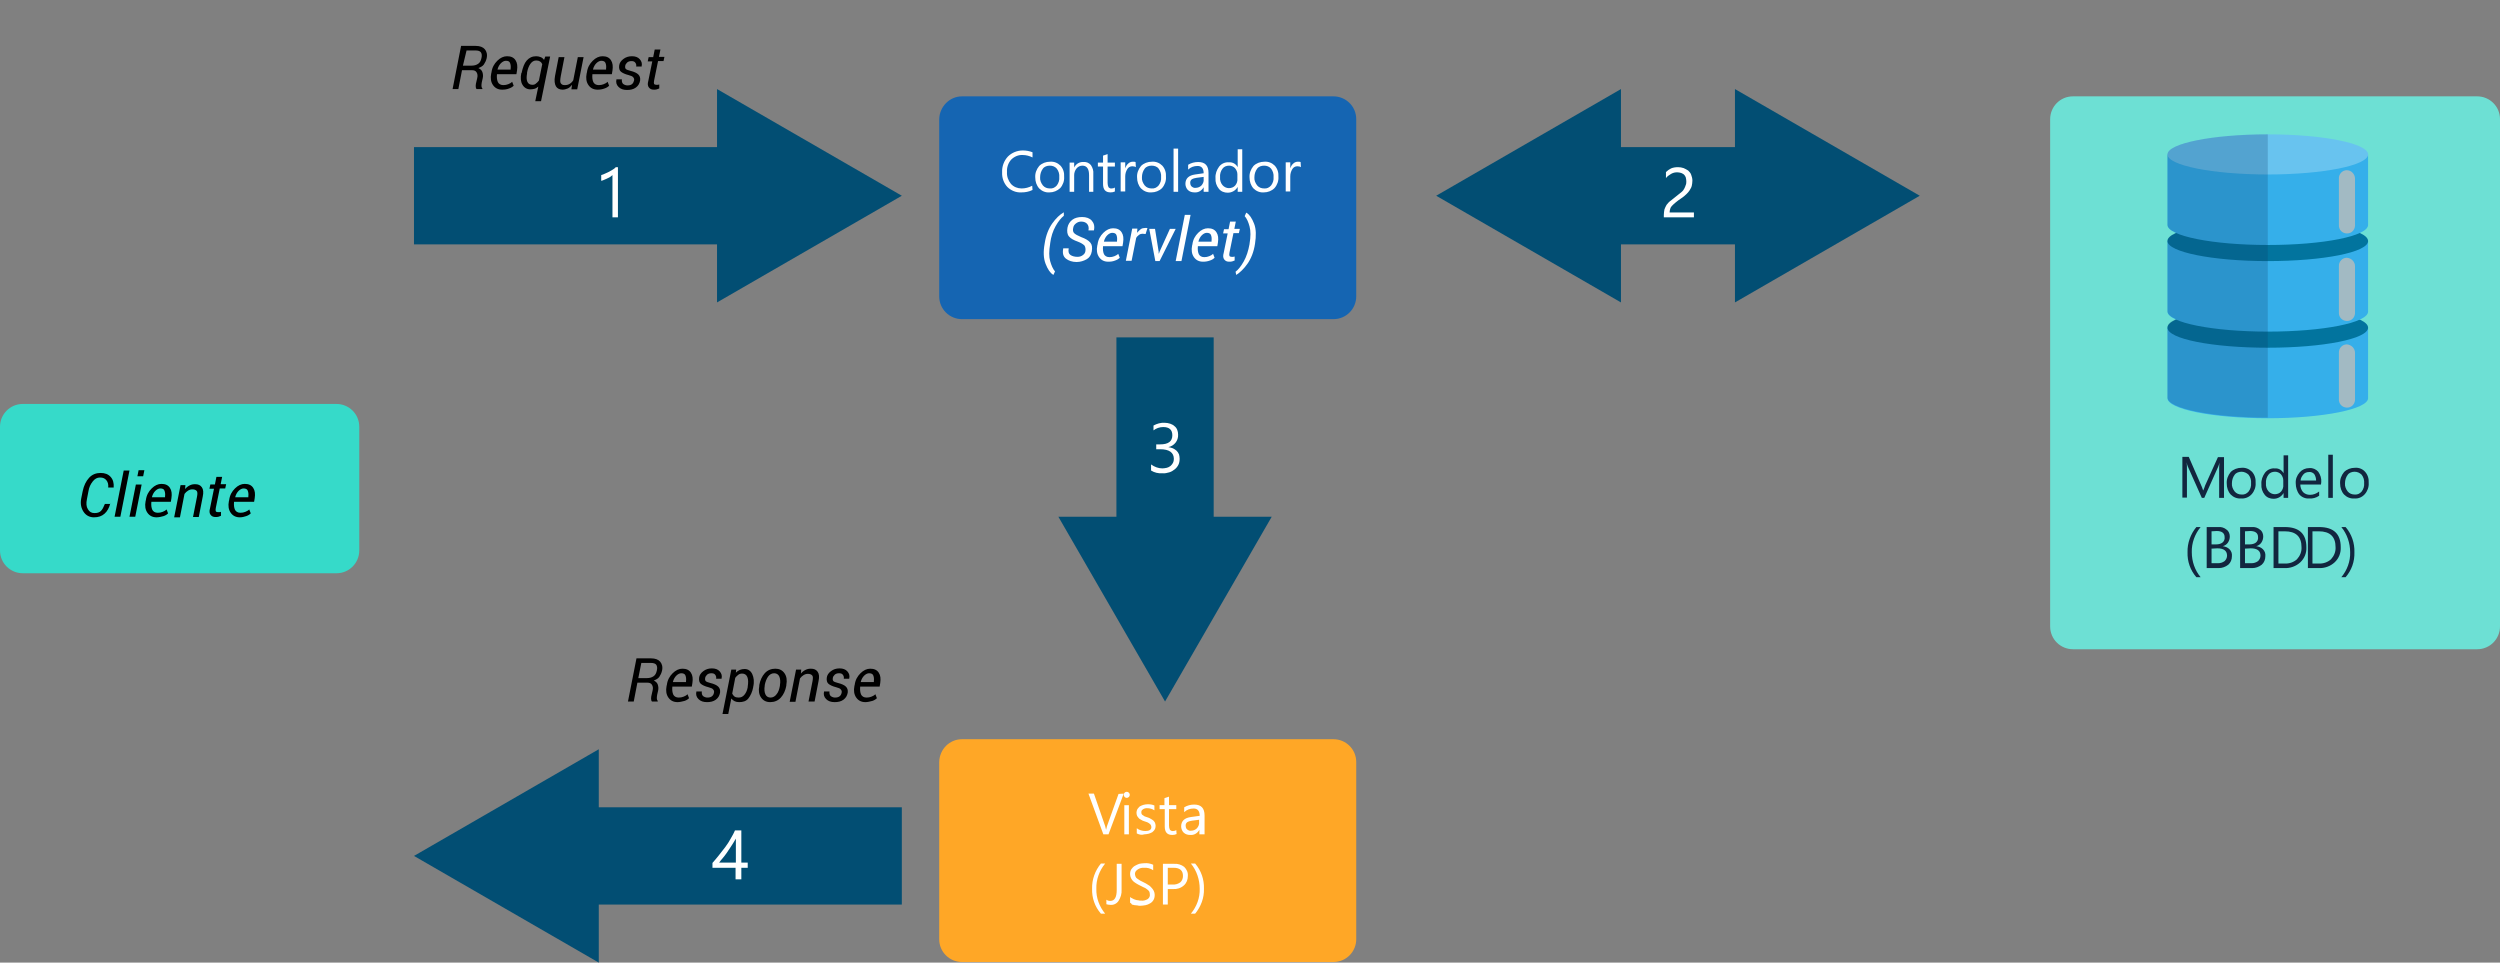 <?xml version="1.0" encoding="utf-8"?>
<!-- Generator: Adobe Illustrator 26.0.1, SVG Export Plug-In . SVG Version: 6.00 Build 0)  -->
<svg version="1.1" id="Layer_1" xmlns="http://www.w3.org/2000/svg" xmlns:xlink="http://www.w3.org/1999/xlink" x="0px" y="0px"
	 viewBox="0 0 822.5 316.7" style="enable-background:new 0 0 822.5 316.7;" xml:space="preserve">
<rect x="0" y="0" width="822.5" height="316.7" fill="#808080" stroke="none"/>
<style type="text/css">
	.st0{fill:none;stroke:#024E73;stroke-width:32;stroke-miterlimit:10;}
	.st1{fill:#024E73;}
	.st2{fill:#36DAC9;}
	.st3{fill:#1565B2;}
	.st4{fill:#FFFFFF;}
	.st5{fill:#FFA726;}
	.st6{fill:#6DE0D4;}
	.st7{fill:#12263F;}
	.st8{fill:#35AFEA;}
	.st9{fill:#02749E;}
	.st10{fill:#68C3EF;}
	.st11{opacity:0.22;fill:#0B3360;enable-background:new    ;}
	.st12{fill:#A2BAC3;}
</style>
<g>
	<g id="Grupo_87014">
		<line id="Línea_523" class="st0" x1="136.2" y1="64.4" x2="246.1" y2="64.4"/>
		<path id="Trazado_158220" class="st1" d="M235.9,99.5l60.8-35.1l-60.8-35.1V99.5z"/>
	</g>
	<g id="Grupo_87015">
		<line id="Línea_524" class="st0" x1="523" y1="64.4" x2="581.1" y2="64.4"/>
		<path id="Trazado_158221" class="st1" d="M533.3,99.5l-60.8-35.1l60.8-35.1V99.5z"/>
		<path id="Trazado_158222" class="st1" d="M570.8,99.5l60.8-35.1l-60.8-35.1V99.5z"/>
	</g>
	<g id="Grupo_87016">
		<line id="Línea_525" class="st0" x1="296.7" y1="281.6" x2="186.8" y2="281.6"/>
		<path id="Trazado_158223" class="st1" d="M197,246.5l-60.8,35.1l60.8,35.1V246.5z"/>
	</g>
	<g id="Grupo_87017">
		<line id="Línea_526" class="st0" x1="383.3" y1="111" x2="383.3" y2="180.2"/>
		<path id="Trazado_158224" class="st1" d="M348.2,170l35.1,60.8l35.1-60.8H348.2z"/>
	</g>
	<path id="Rectángulo_37155" class="st2" d="M7.5,132.9h103.2c4.1,0,7.5,3.3,7.5,7.5v40.7c0,4.1-3.3,7.5-7.5,7.5H7.5
		c-4.1,0-7.5-3.3-7.5-7.5v-40.7C0,136.3,3.3,132.9,7.5,132.9z"/>
	<path id="Rectángulo_37156" class="st3" d="M316.5,31.7h122.2c4.1,0,7.5,3.3,7.5,7.5v58.3c0,4.1-3.3,7.5-7.5,7.5H316.5
		c-4.1,0-7.5-3.3-7.5-7.5V39.2C309.1,35.1,312.4,31.7,316.5,31.7z"/>
	<path id="Trazado_160520" class="st4" d="M339.7,62.5c-1.2,0.6-2.4,0.8-3.7,0.8c-1.7,0.1-3.4-0.6-4.6-1.8c-1.2-1.3-1.8-3.1-1.7-4.8
		c-0.1-1.9,0.6-3.8,1.9-5.2c1.3-1.3,3.1-2,4.9-2c1.1,0,2.2,0.2,3.2,0.6v1.7c-1-0.5-2.1-0.8-3.2-0.8c-1.4-0.1-2.8,0.5-3.8,1.5
		c-1,1.1-1.5,2.6-1.4,4.1c-0.1,1.4,0.4,2.8,1.3,3.9c0.9,1,2.2,1.5,3.5,1.5c1.2,0,2.4-0.3,3.5-0.9L339.7,62.5z"/>
	<path id="Trazado_160519" class="st4" d="M345.3,63.3c-1.3,0.1-2.5-0.4-3.4-1.3c-0.9-1-1.3-2.3-1.3-3.6c-0.1-1.4,0.4-2.7,1.3-3.8
		c0.9-0.9,2.2-1.4,3.6-1.4c1.3-0.1,2.5,0.4,3.4,1.3c0.9,1,1.3,2.3,1.2,3.7c0.1,1.3-0.4,2.7-1.3,3.7
		C347.8,62.8,346.6,63.3,345.3,63.3z M345.4,54.5c-0.9,0-1.8,0.3-2.3,1c-0.6,0.8-0.9,1.8-0.9,2.8c-0.1,1,0.3,1.9,0.9,2.7
		c0.6,0.7,1.4,1,2.3,1c0.9,0.1,1.7-0.3,2.3-1c0.6-0.8,0.9-1.8,0.8-2.7c0.1-1-0.2-2-0.8-2.8C347.1,54.8,346.3,54.5,345.4,54.5z"/>
	<path id="Trazado_160518" class="st4" d="M359.8,63.1h-1.5v-5.5c0-2-0.7-3.1-2.2-3.1c-0.7,0-1.4,0.3-1.9,0.9
		c-0.5,0.6-0.8,1.4-0.8,2.2v5.5h-1.5v-9.6h1.5v1.6h0c0.6-1.2,1.8-1.9,3.1-1.8c0.9-0.1,1.8,0.3,2.4,1c0.6,0.9,0.9,1.9,0.8,2.9V63.1z"
		/>
	<path id="Trazado_160517" class="st4" d="M366.8,63c-0.4,0.2-0.9,0.3-1.4,0.3c-1.7,0-2.5-0.9-2.5-2.8v-5.7h-1.7v-1.3h1.7v-2.3
		l1.5-0.5v2.8h2.4v1.3h-2.4v5.4c0,0.5,0.1,1,0.3,1.4c0.3,0.3,0.7,0.5,1.1,0.4c0.4,0,0.7-0.1,1-0.3L366.8,63z"/>
	<path id="Trazado_160516" class="st4" d="M373.7,55c-0.3-0.2-0.7-0.3-1.2-0.3c-0.7,0-1.3,0.4-1.6,0.9c-0.5,0.8-0.7,1.6-0.7,2.5v4.9
		h-1.5v-9.6h1.5v2h0c0.2-0.6,0.5-1.2,1-1.6c0.4-0.4,1-0.6,1.5-0.6c0.3,0,0.6,0,0.9,0.1L373.7,55z"/>
	<path id="Trazado_160515" class="st4" d="M378.8,63.3c-1.3,0.1-2.5-0.4-3.4-1.3c-0.9-1-1.3-2.3-1.3-3.6c-0.1-1.4,0.4-2.7,1.3-3.8
		c0.9-0.9,2.2-1.4,3.6-1.4c1.3-0.1,2.5,0.4,3.4,1.3c0.9,1,1.3,2.3,1.2,3.7c0.1,1.3-0.4,2.7-1.3,3.7
		C381.4,62.8,380.1,63.3,378.8,63.3z M378.9,54.5c-0.9,0-1.8,0.3-2.3,1c-0.6,0.8-0.9,1.8-0.9,2.8c-0.1,1,0.3,1.9,0.9,2.7
		c0.6,0.7,1.4,1,2.3,1c0.9,0.1,1.7-0.3,2.3-1c0.6-0.8,0.9-1.8,0.8-2.7c0.1-1-0.2-2-0.8-2.8C380.7,54.8,379.8,54.5,378.9,54.5z
		 M387.6,63.1h-1.5V48.9h1.5L387.6,63.1z M397.6,63.1H396v-1.5h0c-0.6,1.1-1.7,1.8-3,1.7c-0.8,0-1.6-0.2-2.2-0.8
		c-0.5-0.5-0.8-1.3-0.8-2c0-1.8,1.1-2.8,3.2-3.1L396,57c0-1.6-0.7-2.4-2-2.4c-1.2,0-2.3,0.4-3.1,1.2v-1.6c1-0.6,2.1-0.9,3.3-0.9
		c2.3,0,3.4,1.2,3.4,3.6L397.6,63.1z M396,58.2l-2.3,0.3c-0.6,0.1-1.1,0.2-1.6,0.5c-0.4,0.3-0.6,0.8-0.5,1.3c0,0.4,0.2,0.9,0.5,1.1
		c0.4,0.3,0.8,0.5,1.3,0.4c0.7,0,1.4-0.3,1.9-0.8c0.5-0.6,0.8-1.3,0.7-2V58.2z M408.7,63.1h-1.5v-1.6h0c-0.7,1.2-1.9,1.9-3.3,1.9
		c-1.1,0-2.2-0.4-2.9-1.3c-0.8-1-1.2-2.2-1.1-3.5c-0.1-1.4,0.4-2.7,1.2-3.8c0.8-1,2-1.5,3.2-1.4c1.2-0.1,2.3,0.5,2.9,1.6h0v-5.9h1.5
		V63.1z M407.1,58.7v-1.4c0-0.7-0.3-1.4-0.8-2c-0.5-0.5-1.2-0.8-1.9-0.8c-0.9,0-1.7,0.3-2.2,1c-0.6,0.8-0.9,1.8-0.8,2.8
		c-0.1,0.9,0.2,1.9,0.8,2.6c0.5,0.6,1.3,1,2.1,1c0.8,0,1.6-0.3,2.1-0.9C406.9,60.4,407.2,59.6,407.1,58.7z M415.8,63.3
		c-1.3,0.1-2.5-0.4-3.4-1.3c-0.9-1-1.3-2.3-1.3-3.6c-0.1-1.4,0.4-2.7,1.3-3.8c0.9-0.9,2.2-1.4,3.6-1.4c1.3-0.1,2.5,0.4,3.4,1.3
		c0.9,1,1.3,2.3,1.2,3.7c0.1,1.3-0.4,2.7-1.3,3.7C418.4,62.8,417.1,63.3,415.8,63.3z M415.9,54.5c-0.9,0-1.8,0.3-2.3,1
		c-0.6,0.8-0.9,1.8-0.9,2.8c-0.1,1,0.3,1.9,0.9,2.7c0.6,0.7,1.4,1,2.3,1c0.9,0.1,1.7-0.3,2.3-1c0.6-0.8,0.9-1.8,0.8-2.7
		c0.1-1-0.2-2-0.8-2.8C417.6,54.8,416.8,54.5,415.9,54.5z M428,55c-0.3-0.2-0.7-0.3-1.2-0.3c-0.7,0-1.3,0.4-1.6,0.9
		c-0.5,0.8-0.7,1.6-0.7,2.5v4.9H423v-9.6h1.5v2h0c0.2-0.6,0.5-1.2,1-1.6c0.4-0.4,1-0.6,1.5-0.6c0.3,0,0.6,0,0.9,0.1L428,55z"/>
	<path id="Trazado_160505" class="st4" d="M203.3,71.5h-1.8V57.6c-0.2,0.2-0.4,0.3-0.6,0.5c-0.3,0.2-0.6,0.4-0.9,0.5
		c-0.3,0.2-0.7,0.3-1.1,0.5c-0.4,0.2-0.7,0.3-1.1,0.4v-1.9c0.4-0.1,0.9-0.3,1.3-0.5c0.5-0.2,0.9-0.4,1.3-0.6s0.9-0.5,1.2-0.7
		c0.4-0.2,0.7-0.5,1-0.8h0.7L203.3,71.5z"/>
	<path id="Trazado_160507" class="st4" d="M554.8,59.6c0-0.4-0.1-0.9-0.2-1.3c-0.1-0.3-0.4-0.7-0.6-0.9c-0.3-0.2-0.6-0.4-0.9-0.5
		c-0.4-0.1-0.8-0.2-1.2-0.2c-0.4,0-0.7,0-1.1,0.1c-0.3,0.1-0.7,0.2-1,0.4c-0.3,0.2-0.6,0.4-0.9,0.6c-0.3,0.2-0.6,0.5-0.8,0.8v-2
		c0.5-0.5,1.1-0.9,1.7-1.2c0.7-0.3,1.5-0.4,2.3-0.4c0.6,0,1.2,0.1,1.8,0.3c0.5,0.2,1,0.5,1.5,0.8c0.4,0.4,0.8,0.8,1,1.4
		c0.2,0.6,0.4,1.2,0.4,1.9c0,0.6-0.1,1.2-0.2,1.7c-0.1,0.5-0.4,1-0.7,1.5c-0.3,0.5-0.7,0.9-1.1,1.3c-0.5,0.5-1,0.9-1.6,1.3
		c-0.8,0.5-1.4,1-1.9,1.4c-0.4,0.3-0.8,0.7-1.2,1.1c-0.3,0.3-0.5,0.6-0.6,1c-0.1,0.4-0.2,0.8-0.2,1.2h8v1.6h-9.9v-0.8
		c0-0.6,0.1-1.2,0.2-1.8c0.2-0.5,0.4-1,0.7-1.5c0.4-0.5,0.8-1,1.4-1.4c0.6-0.5,1.2-1,2-1.6c0.5-0.4,1-0.8,1.5-1.2
		c0.4-0.3,0.7-0.7,0.9-1.1c0.2-0.4,0.4-0.8,0.5-1.2C554.8,60.5,554.8,60,554.8,59.6z"/>
	<path id="Trazado_160506" class="st4" d="M388.1,150.9c0,0.7-0.1,1.4-0.4,2c-0.3,0.6-0.7,1.1-1.2,1.5c-0.5,0.4-1.1,0.8-1.8,1
		c-0.7,0.2-1.5,0.4-2.3,0.3c-1.3,0.1-2.6-0.2-3.7-0.9v-2c1.1,0.8,2.4,1.3,3.7,1.3c0.5,0,1-0.1,1.5-0.2c0.4-0.1,0.8-0.3,1.2-0.6
		c0.3-0.3,0.6-0.6,0.8-1c0.2-0.4,0.3-0.8,0.3-1.3c0-2.1-1.5-3.2-4.5-3.2h-1.3v-1.6h1.3c2.7,0,4-1,4-3c0-1.8-1-2.7-3-2.7
		c-1.2,0-2.3,0.4-3.2,1.1V140c1.1-0.6,2.4-1,3.7-0.9c0.6,0,1.2,0.1,1.8,0.3c0.5,0.2,1,0.4,1.4,0.8c0.4,0.3,0.7,0.7,0.9,1.2
		c0.2,0.5,0.3,1,0.3,1.6c0.1,2-1.3,3.7-3.2,4.1v0c0.5,0.1,1,0.2,1.5,0.4c0.4,0.2,0.9,0.5,1.2,0.8c0.3,0.3,0.6,0.7,0.8,1.2
		C388,149.9,388.1,150.4,388.1,150.9z"/>
	<path id="Trazado_160504" class="st4" d="M243.9,273.2v10.6h2.1v1.7h-2.1v3.8H242v-3.8h-7.6v-1.6c0.7-0.8,1.4-1.6,2.1-2.5
		c0.7-0.9,1.4-1.8,2.1-2.7c0.7-0.9,1.3-1.9,1.8-2.8c0.5-0.9,1-1.7,1.4-2.7H243.9z M236.6,283.8h5.5v-7.9c-0.6,1-1.1,1.9-1.6,2.6
		c-0.5,0.8-1,1.5-1.4,2.1s-0.9,1.2-1.3,1.7S236.9,283.3,236.6,283.8z"/>
	<path id="Rectángulo_37157" class="st5" d="M316.5,243.2h122.2c4.1,0,7.5,3.3,7.5,7.5v58.3c0,4.1-3.3,7.5-7.5,7.5H316.5
		c-4.1,0-7.5-3.3-7.5-7.5v-58.3C309.1,246.5,312.4,243.2,316.5,243.2z"/>
	<g id="Grupo-2">
		<path id="Trazado_160511" class="st4" d="M369.7,261.1l-5,13.4H363l-4.9-13.4h1.8l3.7,10.7c0.1,0.4,0.2,0.8,0.3,1.2h0
			c0.1-0.4,0.2-0.8,0.3-1.2l3.8-10.6L369.7,261.1z"/>
		<path id="Trazado_160510" class="st4" d="M370.7,262.5c-0.3,0-0.5-0.1-0.7-0.3c-0.2-0.2-0.3-0.4-0.3-0.7c0-0.3,0.1-0.5,0.3-0.7
			c0.2-0.2,0.4-0.3,0.7-0.3c0.3,0,0.5,0.1,0.7,0.3c0.2,0.2,0.3,0.4,0.3,0.7c0,0.3-0.1,0.5-0.3,0.7
			C371.2,262.4,371,262.5,370.7,262.5z M371.4,274.5h-1.5v-9.6h1.5V274.5z M374,274.2v-1.7c0.8,0.6,1.8,0.9,2.8,0.9
			c1.3,0,2-0.4,2-1.3c0-0.2-0.1-0.5-0.2-0.7c-0.1-0.2-0.3-0.3-0.5-0.5c-0.2-0.1-0.4-0.3-0.7-0.4c-0.3-0.1-0.6-0.2-0.9-0.3
			c-0.4-0.1-0.8-0.3-1.1-0.5c-0.3-0.2-0.6-0.3-0.8-0.6c-0.2-0.2-0.4-0.5-0.5-0.7c-0.1-0.3-0.2-0.6-0.2-1c0-0.4,0.1-0.8,0.3-1.2
			c0.2-0.3,0.5-0.6,0.8-0.9c0.4-0.2,0.8-0.4,1.2-0.5c0.4-0.1,0.9-0.2,1.4-0.2c0.8,0,1.5,0.1,2.2,0.4v1.6c-0.7-0.5-1.6-0.7-2.4-0.7
			c-0.3,0-0.5,0-0.8,0.1c-0.2,0.1-0.4,0.1-0.6,0.3c-0.2,0.1-0.3,0.3-0.4,0.4c-0.1,0.2-0.1,0.4-0.1,0.5c0,0.2,0,0.4,0.1,0.6
			c0.1,0.2,0.2,0.3,0.4,0.4c0.2,0.1,0.4,0.3,0.6,0.4c0.2,0.1,0.5,0.2,0.9,0.3c0.4,0.1,0.8,0.3,1.1,0.5c0.3,0.2,0.6,0.3,0.9,0.6
			c0.2,0.2,0.4,0.5,0.5,0.7c0.1,0.3,0.2,0.7,0.2,1c0,0.4-0.1,0.9-0.3,1.2c-0.2,0.4-0.5,0.6-0.8,0.9c-0.4,0.2-0.8,0.4-1.2,0.5
			c-0.5,0.1-1,0.2-1.4,0.2C375.6,274.8,374.8,274.6,374,274.2z M387.1,274.4c-0.4,0.2-0.9,0.3-1.4,0.3c-1.7,0-2.5-0.9-2.5-2.8v-5.7
			h-1.7v-1.3h1.6v-2.3l1.5-0.5v2.8h2.4v1.3h-2.4v5.4c0,0.5,0.1,1,0.3,1.4c0.3,0.3,0.7,0.5,1.1,0.4c0.4,0,0.7-0.1,1-0.3L387.1,274.4z
			 M396.1,274.5h-1.5V273h0c-0.6,1.1-1.7,1.8-3,1.7c-0.8,0-1.6-0.2-2.2-0.8c-0.5-0.5-0.8-1.3-0.8-2c0-1.8,1.1-2.8,3.2-3.1l2.9-0.4
			c0-1.6-0.7-2.4-2-2.4c-1.2,0-2.3,0.4-3.1,1.2v-1.6c1-0.6,2.1-0.9,3.3-0.9c2.3,0,3.4,1.2,3.4,3.6V274.5z M394.5,269.7l-2.3,0.3
			c-0.6,0.1-1.1,0.2-1.6,0.5c-0.4,0.3-0.6,0.8-0.5,1.3c0,0.4,0.2,0.9,0.5,1.1c0.4,0.3,0.8,0.5,1.3,0.4c0.7,0,1.4-0.3,1.9-0.8
			c0.5-0.6,0.8-1.3,0.7-2V269.7z"/>
		<path id="Trazado_160509" class="st4" d="M363.6,300.6h-1.4c-2-2.3-3-5.2-2.9-8.2c-0.1-3,1-6,2.9-8.3h1.4c-1.9,2.3-3,5.3-2.9,8.3
			C360.6,295.4,361.7,298.3,363.6,300.6z"/>
		<path id="Trazado_160508" class="st4" d="M369,292.7c0.1,1.3-0.3,2.6-1,3.7c-0.6,0.9-1.6,1.4-2.7,1.3c-0.4,0-0.9-0.1-1.3-0.2V296
			c0.4,0.3,0.8,0.4,1.3,0.4c1.4,0,2.1-1.2,2.1-3.6v-8.6h1.6V292.7z M371.8,297v-1.9c0.2,0.2,0.5,0.4,0.8,0.5
			c0.3,0.2,0.6,0.3,0.9,0.4c0.3,0.1,0.7,0.2,1,0.2c0.3,0.1,0.6,0.1,0.9,0.1c0.8,0.1,1.5-0.1,2.2-0.5c0.5-0.4,0.8-0.9,0.7-1.6
			c0-0.3-0.1-0.7-0.2-0.9c-0.2-0.3-0.4-0.5-0.7-0.7c-0.3-0.2-0.6-0.5-1-0.6c-0.4-0.2-0.8-0.4-1.2-0.6c-0.5-0.2-0.9-0.5-1.3-0.7
			c-0.4-0.2-0.7-0.5-1.1-0.8c-0.3-0.3-0.5-0.6-0.7-1c-0.2-0.4-0.3-0.9-0.3-1.3c0-0.6,0.1-1.1,0.4-1.6c0.3-0.4,0.6-0.8,1.1-1.1
			c0.5-0.3,1-0.5,1.5-0.7c0.6-0.1,1.1-0.2,1.7-0.2c1-0.1,2,0.1,2.9,0.5v1.8c-0.9-0.6-2-0.9-3.1-0.8c-0.3,0-0.7,0-1,0.1
			c-0.3,0.1-0.6,0.2-0.9,0.4c-0.3,0.2-0.5,0.4-0.7,0.6c-0.2,0.3-0.3,0.6-0.3,0.9c0,0.3,0.1,0.6,0.2,0.9c0.1,0.3,0.3,0.5,0.6,0.7
			c0.3,0.2,0.6,0.4,0.9,0.6c0.4,0.2,0.8,0.4,1.2,0.6c0.5,0.2,0.9,0.5,1.4,0.8c0.4,0.2,0.8,0.5,1.1,0.9c0.3,0.3,0.6,0.7,0.8,1.1
			c0.2,0.4,0.3,0.9,0.3,1.3c0,0.6-0.1,1.2-0.4,1.7c-0.3,0.5-0.6,0.8-1.1,1.1c-0.5,0.3-1,0.5-1.5,0.6c-0.6,0.1-1.2,0.2-1.8,0.2
			c-0.3,0-0.5,0-0.8-0.1c-0.3,0-0.6-0.1-1-0.1c-0.3-0.1-0.6-0.1-0.9-0.2C372.2,297.2,372,297.1,371.8,297z M384.2,292.5v5.1h-1.6
			v-13.4h3.7c1.2-0.1,2.4,0.3,3.3,1c0.8,0.8,1.3,1.8,1.2,3c0,1.2-0.4,2.3-1.3,3.1c-1,0.9-2.3,1.3-3.6,1.2L384.2,292.5z M384.2,285.5
			v5.5h1.6c0.9,0.1,1.8-0.2,2.5-0.7c0.6-0.5,0.9-1.3,0.9-2.1c0-1.8-1-2.7-3.1-2.7L384.2,285.5z M393.2,300.6h-1.4
			c1.9-2.3,3-5.2,2.9-8.2c0-3-1-6-2.9-8.3h1.4c2,2.3,3,5.3,2.9,8.3C396.2,295.4,395.1,298.3,393.2,300.6L393.2,300.6z"/>
	</g>
	<path id="Rectángulo_37158" class="st6" d="M682,31.7H815c4.1,0,7.5,3.3,7.5,7.5v166.9c0,4.1-3.3,7.5-7.5,7.5H682
		c-4.1,0-7.5-3.3-7.5-7.5V39.2C674.5,35.1,677.8,31.7,682,31.7z"/>
	<g id="Grupo-3">
		<path id="Trazado_160522" class="st7" d="M731.7,163.8h-1.6v-9c0-0.7,0-1.6,0.1-2.6h0c-0.1,0.4-0.2,0.9-0.4,1.3l-4.6,10.3h-0.8
			l-4.6-10.3c-0.2-0.4-0.3-0.9-0.4-1.4h0c0.1,0.5,0.1,1.4,0.1,2.6v9H718v-13.4h2.1l4.1,9.4c0.2,0.5,0.5,1.1,0.6,1.6h0.1
			c0.3-0.7,0.5-1.3,0.6-1.6l4.2-9.3h2V163.8z"/>
		<path id="Trazado_160521" class="st7" d="M737.3,164c-1.3,0.1-2.5-0.4-3.4-1.3c-0.9-1-1.3-2.3-1.3-3.6c-0.1-1.4,0.4-2.7,1.3-3.8
			c0.9-0.9,2.2-1.4,3.6-1.4c1.3-0.1,2.5,0.4,3.4,1.3c0.9,1,1.3,2.3,1.2,3.7c0.1,1.3-0.4,2.7-1.3,3.7
			C739.9,163.6,738.6,164.1,737.3,164z M737.5,155.2c-0.9,0-1.8,0.3-2.3,1c-0.6,0.8-0.9,1.8-0.9,2.8c-0.1,1,0.3,1.9,0.9,2.7
			c0.6,0.7,1.4,1,2.3,1c0.9,0.1,1.7-0.3,2.3-1c0.6-0.8,0.9-1.8,0.8-2.7c0.1-1-0.2-2-0.8-2.8C739.2,155.6,738.3,155.2,737.5,155.2z
			 M752.8,163.8h-1.5v-1.6h0c-0.7,1.2-1.9,1.9-3.3,1.9c-1.1,0-2.2-0.4-2.9-1.3c-0.8-1-1.2-2.2-1.1-3.5c-0.1-1.4,0.4-2.7,1.2-3.8
			c0.8-1,2-1.5,3.2-1.4c1.2-0.1,2.3,0.5,2.9,1.6h0v-5.9h1.5L752.8,163.8z M751.2,159.4V158c0-0.7-0.3-1.4-0.8-2
			c-0.5-0.5-1.2-0.8-1.9-0.8c-0.9,0-1.7,0.3-2.2,1c-0.6,0.8-0.9,1.8-0.8,2.8c-0.1,0.9,0.2,1.9,0.8,2.6c0.5,0.6,1.3,1,2.1,1
			c0.8,0,1.6-0.3,2.1-0.9C751,161.1,751.3,160.3,751.2,159.4z M763.6,159.4h-6.8c0,0.9,0.3,1.8,0.9,2.5c0.6,0.6,1.4,0.9,2.3,0.9
			c1.1,0,2.1-0.4,3-1.1v1.4c-1,0.7-2.2,1-3.3,0.9c-1.2,0.1-2.4-0.4-3.2-1.3c-0.8-1-1.2-2.4-1.2-3.7c-0.1-1.3,0.4-2.6,1.3-3.6
			c0.8-0.9,1.9-1.4,3.2-1.4c1.1-0.1,2.2,0.4,2.9,1.2c0.7,1,1.1,2.2,1,3.4L763.6,159.4z M762,158.1c0-0.7-0.2-1.5-0.6-2.1
			c-0.4-0.5-1.1-0.8-1.8-0.7c-0.7,0-1.4,0.3-1.8,0.8c-0.5,0.6-0.9,1.3-0.9,2L762,158.1z M767.5,163.8h-1.5v-14.2h1.5V163.8z
			 M774.6,164c-1.3,0.1-2.5-0.4-3.4-1.3c-0.9-1-1.3-2.3-1.3-3.6c-0.1-1.4,0.4-2.7,1.3-3.8c0.9-0.9,2.2-1.4,3.6-1.4
			c1.3-0.1,2.5,0.4,3.3,1.3c0.9,1,1.3,2.3,1.2,3.7c0.1,1.3-0.4,2.7-1.3,3.7C777.1,163.6,775.9,164.1,774.6,164z M774.7,155.2
			c-0.9,0-1.8,0.3-2.3,1c-0.6,0.8-0.9,1.8-0.9,2.8c-0.1,1,0.3,1.9,0.9,2.7c0.6,0.7,1.4,1,2.3,1c0.9,0.1,1.7-0.3,2.3-1
			c0.6-0.8,0.9-1.8,0.8-2.7c0.1-1-0.2-2-0.8-2.8C776.4,155.6,775.6,155.2,774.7,155.2L774.7,155.2z"/>
		<path id="Trazado_160523" class="st7" d="M724,189.9h-1.4c-2-2.3-3-5.2-2.9-8.2c-0.1-3,1-6,2.9-8.3h1.4c-1.9,2.3-3,5.3-2.9,8.3
			C721.1,184.7,722.1,187.6,724,189.9z M726,186.8v-13.4h3.8c1-0.1,2,0.2,2.8,0.9c0.7,0.5,1,1.4,1,2.2c0,0.7-0.2,1.4-0.6,2
			c-0.4,0.6-1,1-1.7,1.2v0c0.8,0.1,1.6,0.4,2.2,1c0.6,0.6,0.9,1.4,0.8,2.3c0,1.1-0.4,2.1-1.2,2.8c-0.9,0.7-2,1.1-3.1,1.1H726z
			 M727.6,174.8v4.3h1.6c0.7,0,1.5-0.2,2-0.6c0.5-0.4,0.8-1.1,0.7-1.8c0-1.3-0.9-2-2.6-2L727.6,174.8z M727.6,180.5v4.8h2.1
			c0.8,0,1.5-0.2,2.2-0.7c0.5-0.5,0.8-1.1,0.8-1.8c0-1.6-1.1-2.4-3.2-2.4L727.6,180.5z M737,186.8v-13.4h3.8c1-0.1,2,0.2,2.8,0.9
			c0.7,0.5,1,1.4,1,2.2c0,0.7-0.2,1.4-0.6,2c-0.4,0.6-1,1-1.7,1.2v0c0.8,0.1,1.6,0.4,2.2,1c0.6,0.6,0.9,1.4,0.8,2.3
			c0,1.1-0.4,2.1-1.2,2.8c-0.9,0.7-2,1.1-3.1,1.1H737z M738.6,174.8v4.3h1.6c0.7,0,1.5-0.2,2-0.6c0.5-0.4,0.8-1.1,0.7-1.8
			c0-1.3-0.9-2-2.6-2L738.6,174.8z M738.6,180.5v4.8h2.1c0.8,0,1.5-0.2,2.2-0.7c0.5-0.5,0.8-1.1,0.8-1.8c0-1.6-1.1-2.4-3.2-2.4
			L738.6,180.5z M748,186.8v-13.4h3.7c4.7,0,7.1,2.2,7.1,6.6c0.1,1.9-0.6,3.7-2,5c-1.4,1.3-3.3,2-5.3,1.9H748z M749.6,174.8v10.6h2
			c1.5,0.1,3-0.4,4.1-1.4c1-1.1,1.6-2.5,1.5-4c0-3.4-1.8-5.2-5.5-5.2H749.6z"/>
		<path id="Trazado_160524" class="st7" d="M759.3,186.8v-13.4h3.7c4.7,0,7.1,2.2,7.1,6.6c0.1,1.9-0.6,3.7-2,5
			c-1.4,1.3-3.3,2-5.3,1.9H759.3z M760.8,174.8v10.6h2c1.5,0.1,3-0.4,4.1-1.4c1-1.1,1.6-2.5,1.5-4c0-3.4-1.8-5.2-5.5-5.2H760.8z"/>
		<path id="Trazado_160525" class="st7" d="M771.7,189.9h-1.4c1.9-2.3,3-5.2,2.9-8.2c0-3-1-6-2.9-8.3h1.4c2,2.3,3,5.3,2.9,8.3
			C774.7,184.7,773.7,187.6,771.7,189.9z"/>
	</g>
	<g id="Grupo_87023">
		<g id="Grupo_87022">
			<g id="Grupo_87021">
				<g id="Grupo_87018">
					<path id="Trazado_158225" class="st8" d="M713.1,131c0,3.6,14.8,6.6,33,6.6c18.2,0,33-3,33-6.6v-23.2h-66V131z"/>
					<path id="Trazado_158226" class="st9" d="M746.1,101.2c-18.2,0-33,2.9-33,6.6s14.8,6.6,33,6.6c18.2,0,33-2.9,33-6.6
						S764.4,101.2,746.1,101.2z"/>
				</g>
				<g id="Grupo_87019">
					<path id="Trazado_158227" class="st8" d="M713.1,102.5c0,3.6,14.8,6.6,33,6.6c18.2,0,33-2.9,33-6.6V79.3h-66V102.5z"/>
					<path id="Trazado_158228" class="st9" d="M746.1,72.7c-18.2,0-33,3-33,6.6s14.8,6.6,33,6.6c18.2,0,33-2.9,33-6.6
						S764.4,72.7,746.1,72.7z"/>
				</g>
				<g id="Grupo_87020">
					<path id="Trazado_158229" class="st8" d="M713.1,74c0,3.6,14.8,6.6,33,6.6c18.2,0,33-2.9,33-6.6V50.8h-66V74z"/>
					<path id="Trazado_158230" class="st10" d="M746.1,44.2c-18.2,0-33,3-33,6.6s14.8,6.6,33,6.6c18.2,0,33-3,33-6.6
						S764.4,44.2,746.1,44.2z"/>
				</g>
			</g>
			<path id="Trazado_158231" class="st11" d="M713.1,50.8V74c0,0.9,1,1.8,2.8,2.6c-1.8,0.8-2.8,1.7-2.8,2.6v23.2
				c0,0.9,1,1.8,2.8,2.6c-1.8,0.8-2.8,1.7-2.8,2.6v23.2c0,3.6,14.8,6.6,33,6.6V44.2C727.9,44.2,713.1,47.2,713.1,50.8z"/>
		</g>
		<path id="Trazado_158232" class="st12" d="M772.1,56c-1.5,0-2.7,1.3-2.6,2.8V74c-0.1,1.5,1,2.7,2.5,2.8c1.5,0.1,2.7-1,2.8-2.5
			c0-0.1,0-0.2,0-0.3V58.8C774.8,57.3,773.6,56,772.1,56z"/>
		<path id="Trazado_158233" class="st12" d="M772.1,84.8c-1.5,0-2.7,1.3-2.6,2.8v15.2c-0.1,1.5,1,2.7,2.5,2.8c1.5,0.1,2.7-1,2.8-2.5
			c0-0.1,0-0.2,0-0.3V87.6C774.8,86.1,773.6,84.9,772.1,84.8z"/>
		<path id="Trazado_158234" class="st12" d="M772.1,113.3c-1.5,0-2.7,1.3-2.6,2.8v15.2c-0.1,1.5,1,2.7,2.5,2.8
			c1.5,0.1,2.7-1,2.8-2.5c0-0.1,0-0.2,0-0.3v-15.2C774.8,114.6,773.6,113.4,772.1,113.3z"/>
	</g>
	<g>
		<path d="M36.3,165.6L36.3,165.6c-0.4,1.5-1,2.6-1.9,3.4s-2,1.2-3.5,1.2c-1.4,0-2.6-0.6-3.4-1.8s-1.1-2.6-0.8-4.3l0.5-2.5
			c0.4-1.9,1.1-3.3,2.1-4.4s2.3-1.6,3.8-1.6c1.4,0,2.5,0.4,3.3,1.3s1.1,2,1,3.5l0,0h-1.8c0.1-1-0.1-1.8-0.6-2.4s-1.1-0.9-2.1-0.9
			c-0.9,0-1.7,0.4-2.4,1.3s-1.2,1.9-1.4,3.2l-0.5,2.6c-0.3,1.4-0.2,2.5,0.3,3.3c0.5,0.9,1.2,1.3,2.2,1.3c0.9,0,1.6-0.2,2.1-0.7
			c0.5-0.5,0.9-1.3,1.3-2.3H36.3z"/>
		<path d="M39.6,170h-1.9l3-15.2h1.9L39.6,170z"/>
		<path d="M44.5,170h-1.9l2.1-10.6h1.9L44.5,170z M47.1,156.7h-1.9l0.4-2h1.9L47.1,156.7z"/>
		<path d="M51.5,170.2c-1.3,0-2.3-0.5-3-1.5s-0.9-2.3-0.6-3.8l0.1-0.4c0.2-1.6,0.9-2.8,1.9-3.8s2.1-1.5,3.2-1.5
			c1.3,0,2.2,0.4,2.8,1.3s0.7,2,0.5,3.4l-0.2,1.2h-6.4c-0.1,1.1,0,1.9,0.3,2.6c0.3,0.6,0.9,1,1.8,1c0.6,0,1.1-0.1,1.6-0.3
			c0.5-0.2,0.9-0.4,1.3-0.8l0.5,1.3c-0.4,0.4-0.9,0.7-1.5,0.9C53.1,170,52.3,170.2,51.5,170.2z M52.7,160.7c-0.5,0-1.1,0.3-1.6,0.8
			s-0.9,1.2-1.1,2l0,0.1h4.3l0-0.3c0.1-0.8,0-1.4-0.2-1.9S53.5,160.7,52.7,160.7z"/>
		<path d="M60.9,160.9c0.4-0.5,0.9-0.9,1.5-1.2s1.1-0.4,1.8-0.4c1,0,1.7,0.3,2.2,1s0.6,1.7,0.3,3.1l-1.3,6.7h-1.9l1.3-6.6
			c0.2-1,0.2-1.7-0.1-2s-0.7-0.5-1.4-0.5c-0.5,0-0.9,0.1-1.4,0.4s-0.8,0.6-1.2,1.1l-1.5,7.7h-1.9l2.1-10.6H61L60.9,160.9z"/>
		<path d="M73.1,156.8l-0.5,2.5h1.8l-0.3,1.4h-1.8l-1.3,6.4c-0.1,0.5-0.1,0.9,0,1.1s0.4,0.3,0.7,0.3c0.1,0,0.3,0,0.5,0
			s0.4-0.1,0.5-0.1l0,1.3c-0.2,0.1-0.5,0.2-0.8,0.3s-0.7,0.1-1,0.1c-0.7,0-1.2-0.2-1.6-0.7s-0.5-1.2-0.2-2.2l1.3-6.4h-1.5l0.3-1.4
			h1.5l0.5-2.5H73.1z"/>
		<path d="M78.9,170.2c-1.3,0-2.3-0.5-3-1.5s-0.9-2.3-0.6-3.8l0.1-0.4c0.2-1.6,0.9-2.8,1.9-3.8s2.1-1.5,3.2-1.5
			c1.3,0,2.2,0.4,2.8,1.3s0.7,2,0.5,3.4l-0.2,1.2H77c-0.1,1.1,0,1.9,0.3,2.6c0.3,0.6,0.9,1,1.8,1c0.6,0,1.1-0.1,1.6-0.3
			c0.5-0.2,0.9-0.4,1.3-0.8l0.5,1.3c-0.4,0.4-0.9,0.7-1.5,0.9C80.4,170,79.7,170.2,78.9,170.2z M80.1,160.7c-0.5,0-1.1,0.3-1.6,0.8
			s-0.9,1.2-1.1,2l0,0.1h4.3l0-0.3c0.1-0.8,0-1.4-0.2-1.9S80.8,160.7,80.1,160.7z"/>
	</g>
	<g>
		<path d="M209.7,224.6l-1.2,6.2h-1.9l2.8-14.2h4.8c1.4,0,2.4,0.4,3,1.1s0.9,1.7,0.6,3c-0.2,0.8-0.5,1.4-0.9,2s-1.1,0.9-1.8,1.2
			c0.6,0.3,1.1,0.7,1.3,1.3s0.3,1.3,0.1,2.1l-0.3,1.3c-0.1,0.5-0.1,0.9-0.1,1.2s0.1,0.6,0.3,0.8l0,0.2h-1.9c-0.2-0.2-0.3-0.5-0.3-1
			s0.1-0.9,0.2-1.3l0.3-1.3c0.2-0.8,0.1-1.4-0.2-1.9s-0.8-0.7-1.5-0.7H209.7z M210,223.1h2.8c0.9,0,1.6-0.2,2.2-0.6s0.9-1,1.1-1.9
			c0.2-0.8,0.1-1.5-0.2-1.9s-0.9-0.6-1.8-0.6H211L210,223.1z"/>
		<path d="M222.9,231c-1.3,0-2.3-0.5-3-1.5s-0.9-2.3-0.6-3.8l0.1-0.4c0.2-1.6,0.9-2.8,1.9-3.8s2.1-1.5,3.2-1.5
			c1.3,0,2.2,0.4,2.8,1.3s0.7,2,0.5,3.4l-0.2,1.2h-6.4c-0.1,1.1,0,1.9,0.3,2.6c0.3,0.6,0.9,1,1.8,1c0.6,0,1.1-0.1,1.6-0.3
			c0.5-0.2,0.9-0.4,1.3-0.8l0.5,1.3c-0.4,0.4-0.9,0.7-1.5,0.9C224.4,230.8,223.7,231,222.9,231z M224.1,221.5
			c-0.5,0-1.1,0.3-1.6,0.8s-0.9,1.2-1.1,2l0,0.1h4.3l0-0.3c0.1-0.8,0-1.4-0.2-1.9S224.8,221.5,224.1,221.5z"/>
		<path d="M234.9,227.9c0.1-0.4,0-0.8-0.3-1.1c-0.2-0.3-0.8-0.5-1.5-0.7c-1.2-0.3-2-0.7-2.5-1.1s-0.7-1.1-0.6-2
			c0.1-0.9,0.6-1.6,1.4-2.2s1.7-0.9,2.8-0.9s2,0.3,2.6,1s0.8,1.4,0.6,2.3l0,0.1h-1.8c0.1-0.5,0-0.9-0.3-1.3s-0.7-0.5-1.3-0.5
			c-0.6,0-1.1,0.2-1.4,0.5s-0.6,0.7-0.6,1.1c-0.1,0.4,0,0.8,0.2,1s0.7,0.4,1.5,0.6c1.2,0.3,2.1,0.7,2.6,1.2c0.5,0.5,0.7,1.1,0.6,2
			c-0.2,1-0.6,1.7-1.4,2.3c-0.8,0.6-1.8,0.8-2.9,0.8c-1.2,0-2.1-0.3-2.8-1s-0.9-1.5-0.7-2.4l0-0.1h1.8c-0.1,0.7,0.1,1.2,0.4,1.5
			c0.4,0.3,0.9,0.5,1.4,0.5c0.6,0,1.1-0.1,1.5-0.4S234.8,228.4,234.9,227.9z"/>
		<path d="M247.8,226.1c-0.3,1.6-0.9,2.8-1.6,3.7s-1.8,1.2-3,1.2c-0.6,0-1.1-0.1-1.5-0.3s-0.8-0.5-1.1-0.9l-1,5.1h-1.9l2.9-14.6h1.6
			l-0.1,1c0.4-0.4,0.8-0.7,1.3-0.9s1-0.3,1.6-0.3c1.1,0,2,0.6,2.5,1.7s0.7,2.5,0.3,4.2L247.8,226.1z M246,225.9
			c0.2-1.3,0.2-2.3-0.1-3.1c-0.3-0.8-0.9-1.2-1.8-1.2c-0.4,0-0.8,0.1-1.2,0.4c-0.4,0.3-0.7,0.6-1,1l-1,5.2c0.2,0.4,0.4,0.7,0.8,1
			c0.3,0.2,0.8,0.3,1.3,0.3c0.8,0,1.4-0.3,1.9-0.9c0.5-0.6,0.9-1.4,1.1-2.5L246,225.9z"/>
		<path d="M249.8,225.4c0.3-1.6,0.9-2.9,1.8-3.9s2.1-1.5,3.5-1.5c1.3,0,2.3,0.5,3,1.5s0.9,2.3,0.6,3.9l0,0.2
			c-0.3,1.6-0.9,2.9-1.8,3.9s-2.1,1.5-3.5,1.5c-1.3,0-2.3-0.5-3-1.5s-0.9-2.3-0.6-3.8L249.8,225.4z M251.6,225.6
			c-0.2,1.2-0.1,2.1,0.2,2.8c0.3,0.7,0.9,1.1,1.7,1.1c0.8,0,1.5-0.4,2-1.1c0.6-0.7,0.9-1.7,1.1-2.8l0-0.2c0.2-1.1,0.1-2.1-0.2-2.8
			c-0.3-0.7-0.9-1.1-1.7-1.1c-0.8,0-1.5,0.4-2,1.1s-0.9,1.7-1.1,2.8L251.6,225.6z"/>
		<path d="M263.5,221.6c0.4-0.5,0.9-0.9,1.5-1.2s1.1-0.4,1.8-0.4c1,0,1.7,0.3,2.2,1s0.6,1.7,0.3,3.1l-1.3,6.7H266l1.3-6.6
			c0.2-1,0.2-1.7-0.1-2s-0.7-0.5-1.4-0.5c-0.5,0-0.9,0.1-1.4,0.4s-0.8,0.6-1.2,1.1l-1.5,7.7h-1.9l2.1-10.6h1.7L263.5,221.6z"/>
		<path d="M276.9,227.9c0.1-0.4,0-0.8-0.3-1.1c-0.2-0.3-0.8-0.5-1.5-0.7c-1.2-0.3-2-0.7-2.5-1.1s-0.7-1.1-0.6-2
			c0.1-0.9,0.6-1.6,1.4-2.2s1.7-0.9,2.8-0.9s2,0.3,2.6,1s0.8,1.4,0.6,2.3l0,0.1h-1.8c0.1-0.5,0-0.9-0.3-1.3s-0.7-0.5-1.3-0.5
			c-0.6,0-1.1,0.2-1.4,0.5s-0.6,0.7-0.6,1.1c-0.1,0.4,0,0.8,0.2,1s0.7,0.4,1.5,0.6c1.2,0.3,2.1,0.7,2.6,1.2c0.5,0.5,0.7,1.1,0.6,2
			c-0.2,1-0.6,1.7-1.4,2.3c-0.8,0.6-1.8,0.8-2.9,0.8c-1.2,0-2.1-0.3-2.8-1s-0.9-1.5-0.7-2.4l0-0.1h1.8c-0.1,0.7,0.1,1.2,0.4,1.5
			c0.4,0.3,0.9,0.5,1.4,0.5c0.6,0,1.1-0.1,1.5-0.4S276.8,228.4,276.9,227.9z"/>
		<path d="M284.7,231c-1.3,0-2.3-0.5-3-1.5s-0.9-2.3-0.6-3.8l0.1-0.4c0.2-1.6,0.9-2.8,1.9-3.8s2.1-1.5,3.2-1.5
			c1.3,0,2.2,0.4,2.8,1.3s0.7,2,0.5,3.4l-0.2,1.2h-6.4c-0.1,1.1,0,1.9,0.3,2.6c0.3,0.6,0.9,1,1.8,1c0.6,0,1.1-0.1,1.6-0.3
			c0.5-0.2,0.9-0.4,1.3-0.8l0.5,1.3c-0.4,0.4-0.9,0.7-1.5,0.9C286.2,230.8,285.5,231,284.7,231z M285.9,221.5
			c-0.5,0-1.1,0.3-1.6,0.8s-0.9,1.2-1.1,2l0,0.1h4.3l0-0.3c0.1-0.8,0-1.4-0.2-1.9S286.6,221.5,285.9,221.5z"/>
	</g>
	<g>
		<path d="M152,23.1l-1.2,6.2h-1.9l2.8-14.2h4.8c1.4,0,2.4,0.4,3,1.1s0.9,1.7,0.6,3c-0.2,0.8-0.5,1.4-0.9,2s-1.1,0.9-1.8,1.2
			c0.6,0.3,1.1,0.7,1.3,1.3s0.3,1.3,0.1,2.1l-0.3,1.3c-0.1,0.5-0.1,0.9-0.1,1.2s0.1,0.6,0.3,0.8l0,0.2h-1.9c-0.2-0.2-0.3-0.5-0.3-1
			s0.1-0.9,0.2-1.3l0.3-1.3c0.2-0.8,0.1-1.4-0.2-1.9s-0.8-0.7-1.5-0.7H152z M152.3,21.6h2.8c0.9,0,1.6-0.2,2.2-0.6s0.9-1,1.1-1.9
			c0.2-0.8,0.1-1.5-0.2-1.9s-0.9-0.6-1.8-0.6h-2.9L152.3,21.6z"/>
		<path d="M165.2,29.5c-1.3,0-2.3-0.5-3-1.5s-0.9-2.3-0.6-3.8l0.1-0.4c0.2-1.6,0.9-2.8,1.9-3.8s2.1-1.5,3.2-1.5
			c1.3,0,2.2,0.4,2.8,1.3s0.7,2,0.5,3.4l-0.2,1.2h-6.4c-0.1,1.1,0,1.9,0.3,2.6c0.3,0.6,0.9,1,1.8,1c0.6,0,1.1-0.1,1.6-0.3
			c0.5-0.2,0.9-0.4,1.3-0.8l0.5,1.3c-0.4,0.4-0.9,0.7-1.5,0.9C166.8,29.4,166,29.5,165.2,29.5z M166.4,20c-0.5,0-1.1,0.3-1.6,0.8
			s-0.9,1.2-1.1,2l0,0.1h4.3l0-0.3c0.1-0.8,0-1.4-0.2-1.9S167.2,20,166.4,20z"/>
		<path d="M171.6,24c0.4-1.8,0.9-3.2,1.7-4.1s1.8-1.4,3.1-1.4c0.5,0,1,0.1,1.5,0.3s0.8,0.5,1.1,0.9l0.4-1.1h1.6L178,33.3h-1.9l1-4.8
			c-0.4,0.3-0.8,0.6-1.2,0.7s-0.9,0.2-1.4,0.2c-1.1,0-2-0.5-2.6-1.5s-0.7-2.3-0.4-3.8L171.6,24z M173.4,24.2c-0.2,1.1-0.2,2,0.1,2.7
			c0.3,0.7,0.9,1,1.7,1c0.4,0,0.8-0.1,1.1-0.4c0.3-0.2,0.7-0.6,1-1l1.1-5.4c-0.2-0.4-0.4-0.7-0.8-0.9c-0.3-0.2-0.7-0.3-1.2-0.3
			c-0.8,0-1.4,0.4-1.9,1.1s-0.9,1.7-1.1,2.9L173.4,24.2z"/>
		<path d="M188,29.3l0.2-1.4c-0.4,0.5-0.9,1-1.4,1.2s-1.1,0.4-1.7,0.4c-1,0-1.8-0.4-2.2-1.1s-0.6-1.9-0.3-3.4l1.2-6.2h1.9l-1.2,6.2
			c-0.2,1.2-0.3,2,0,2.4s0.6,0.6,1.3,0.6c0.6,0,1.1-0.1,1.6-0.4s0.9-0.7,1.2-1.2l1.5-7.6h1.9l-2.1,10.6H188z"/>
		<path d="M196.6,29.5c-1.3,0-2.3-0.5-3-1.5s-0.9-2.3-0.6-3.8l0.1-0.4c0.2-1.6,0.9-2.8,1.9-3.8s2.1-1.5,3.2-1.5
			c1.3,0,2.2,0.4,2.8,1.3s0.7,2,0.5,3.4l-0.2,1.2h-6.4c-0.1,1.1,0,1.9,0.3,2.6c0.3,0.6,0.9,1,1.8,1c0.6,0,1.1-0.1,1.6-0.3
			c0.5-0.2,0.9-0.4,1.3-0.8l0.5,1.3c-0.4,0.4-0.9,0.7-1.5,0.9C198.1,29.4,197.4,29.5,196.6,29.5z M197.8,20c-0.5,0-1.1,0.3-1.6,0.8
			s-0.9,1.2-1.1,2l0,0.1h4.3l0-0.3c0.1-0.8,0-1.4-0.2-1.9S198.5,20,197.8,20z"/>
		<path d="M208.6,26.5c0.1-0.4,0-0.8-0.3-1.1c-0.2-0.3-0.8-0.5-1.5-0.7c-1.2-0.3-2-0.7-2.5-1.1s-0.7-1.1-0.6-2
			c0.1-0.9,0.6-1.6,1.4-2.2s1.7-0.9,2.8-0.9s2,0.3,2.6,1s0.8,1.4,0.6,2.3l0,0.1h-1.8c0.1-0.5,0-0.9-0.3-1.3s-0.7-0.5-1.3-0.5
			c-0.6,0-1.1,0.2-1.4,0.5s-0.6,0.7-0.6,1.1c-0.1,0.4,0,0.8,0.2,1s0.7,0.4,1.5,0.6c1.2,0.3,2.1,0.7,2.6,1.2c0.5,0.5,0.7,1.1,0.6,2
			c-0.2,1-0.6,1.7-1.4,2.3c-0.8,0.6-1.8,0.8-2.9,0.8c-1.2,0-2.1-0.3-2.8-1s-0.9-1.5-0.7-2.4l0-0.1h1.8c-0.1,0.7,0.1,1.2,0.4,1.5
			c0.4,0.3,0.9,0.5,1.4,0.5c0.6,0,1.1-0.1,1.5-0.4S208.5,26.9,208.6,26.5z"/>
		<path d="M217.3,16.2l-0.5,2.5h1.8l-0.3,1.4h-1.8l-1.3,6.4c-0.1,0.5-0.1,0.9,0,1.1s0.4,0.3,0.7,0.3c0.1,0,0.3,0,0.5,0
			s0.4-0.1,0.5-0.1l0,1.3c-0.2,0.1-0.5,0.2-0.8,0.3s-0.7,0.1-1,0.1c-0.7,0-1.2-0.2-1.6-0.7s-0.5-1.2-0.2-2.2l1.3-6.4h-1.5l0.3-1.4
			h1.5l0.5-2.5H217.3z"/>
	</g>
	<g>
		<path class="st4" d="M343.7,80.1c0.4-2.7,1.3-4.9,2.5-6.6s2.5-2.9,3.7-3.6l0.1,0L350,71c-0.9,0.7-1.8,1.8-2.7,3.4
			s-1.5,3.4-1.8,5.7l0,0.1c-0.4,2.4-0.4,4.3,0,5.7s0.9,2.6,1.6,3.4l-0.5,1.1l-0.1,0c-1-0.6-1.8-1.8-2.5-3.6S343.2,82.8,343.7,80.1
			L343.7,80.1z"/>
		<path class="st4" d="M357.1,82.6c0.1-0.7,0-1.3-0.3-1.8c-0.4-0.4-1.1-0.9-2.2-1.3c-1.4-0.5-2.3-1-2.9-1.7s-0.7-1.7-0.5-2.9
			c0.2-1.1,0.8-2,1.6-2.6s1.9-0.9,3.2-0.9c1.4,0,2.5,0.4,3.2,1.2s1,1.8,0.7,3.2l0,0h-1.8c0.2-0.9,0-1.6-0.4-2.1s-1.1-0.8-2-0.8
			c-0.6,0-1.2,0.2-1.7,0.6s-0.8,0.8-0.9,1.4c-0.2,0.8-0.1,1.4,0.3,1.8s1.1,0.8,2.3,1.3c1.4,0.5,2.4,1.1,3,1.8s0.7,1.6,0.5,2.9
			c-0.2,1.2-0.8,2.1-1.7,2.6s-2,0.9-3.3,0.9c-1.4,0-2.6-0.4-3.5-1.1s-1.2-1.8-0.9-3.3l0-0.1h1.8c-0.2,1.1,0,1.8,0.6,2.2
			s1.4,0.6,2.3,0.6c0.7,0,1.3-0.2,1.8-0.6S357,83.2,357.1,82.6z"/>
		<path class="st4" d="M364.6,86.1c-1.3,0-2.3-0.5-3-1.5s-0.9-2.3-0.6-3.8l0.1-0.4c0.2-1.6,0.9-2.8,1.9-3.8s2.1-1.5,3.2-1.5
			c1.3,0,2.2,0.4,2.8,1.3s0.7,2,0.5,3.4l-0.2,1.2h-6.4c-0.1,1.1,0,1.9,0.3,2.6c0.3,0.6,0.9,1,1.8,1c0.6,0,1.1-0.1,1.6-0.3
			c0.5-0.2,0.9-0.4,1.3-0.8l0.5,1.3c-0.4,0.4-0.9,0.7-1.5,0.9C366.2,86,365.5,86.1,364.6,86.1z M365.9,76.6c-0.5,0-1.1,0.3-1.6,0.8
			s-0.9,1.2-1.1,2l0,0.1h4.3l0-0.3c0.1-0.8,0-1.4-0.2-1.9S366.6,76.6,365.9,76.6z"/>
		<path class="st4" d="M376.9,77l-1-0.1c-0.4,0-0.8,0.1-1.2,0.4s-0.7,0.6-0.9,1l-1.5,7.5h-1.9l2.1-10.6h1.7l-0.1,1.4
			c0.4-0.5,0.8-0.9,1.2-1.2s1-0.4,1.5-0.4c0.1,0,0.3,0,0.4,0s0.3,0,0.3,0.1L376.9,77z"/>
		<path class="st4" d="M381.2,82.8l0,0.6l0.1,0l0.2-0.6l3.4-7.5h1.9l-5.3,10.6h-1.4l-2-10.6h1.9L381.2,82.8z"/>
		<path class="st4" d="M388.7,85.9h-1.9l3-15.2h1.9L388.7,85.9z"/>
		<path class="st4" d="M395.8,86.1c-1.3,0-2.3-0.5-3-1.5s-0.9-2.3-0.6-3.8l0.1-0.4c0.2-1.6,0.9-2.8,1.9-3.8s2.1-1.5,3.2-1.5
			c1.3,0,2.2,0.4,2.8,1.3s0.7,2,0.5,3.4l-0.2,1.2h-6.4c-0.1,1.1,0,1.9,0.3,2.6c0.3,0.6,0.9,1,1.8,1c0.6,0,1.1-0.1,1.6-0.3
			c0.5-0.2,0.9-0.4,1.3-0.8l0.5,1.3c-0.4,0.4-0.9,0.7-1.5,0.9C397.3,86,396.6,86.1,395.8,86.1z M397,76.6c-0.5,0-1.1,0.3-1.6,0.8
			s-0.9,1.2-1.1,2l0,0.1h4.3l0-0.3c0.1-0.8,0-1.4-0.2-1.9S397.7,76.6,397,76.6z"/>
		<path class="st4" d="M406.6,72.8l-0.5,2.5h1.8l-0.3,1.4h-1.8l-1.3,6.4c-0.1,0.5-0.1,0.9,0,1.1s0.4,0.3,0.7,0.3c0.1,0,0.3,0,0.5,0
			s0.4-0.1,0.5-0.1l0,1.3c-0.2,0.1-0.5,0.2-0.8,0.3s-0.7,0.1-1,0.1c-0.7,0-1.2-0.2-1.6-0.7s-0.5-1.2-0.2-2.2l1.3-6.4h-1.5l0.3-1.4
			h1.5l0.5-2.5H406.6z"/>
		<path class="st4" d="M412.9,80.2c-0.4,2.7-1.3,4.9-2.5,6.6c-1.2,1.7-2.5,2.9-3.6,3.6l-0.1,0l-0.2-1c0.9-0.7,1.8-1.8,2.7-3.4
			s1.5-3.5,1.9-5.7l0-0.1c0.4-2.3,0.4-4.2,0-5.7c-0.4-1.5-0.9-2.6-1.6-3.4l0.5-1.1l0.1,0c1,0.6,1.8,1.8,2.5,3.6
			S413.3,77.6,412.9,80.2L412.9,80.2z"/>
	</g>
</g>
</svg>
